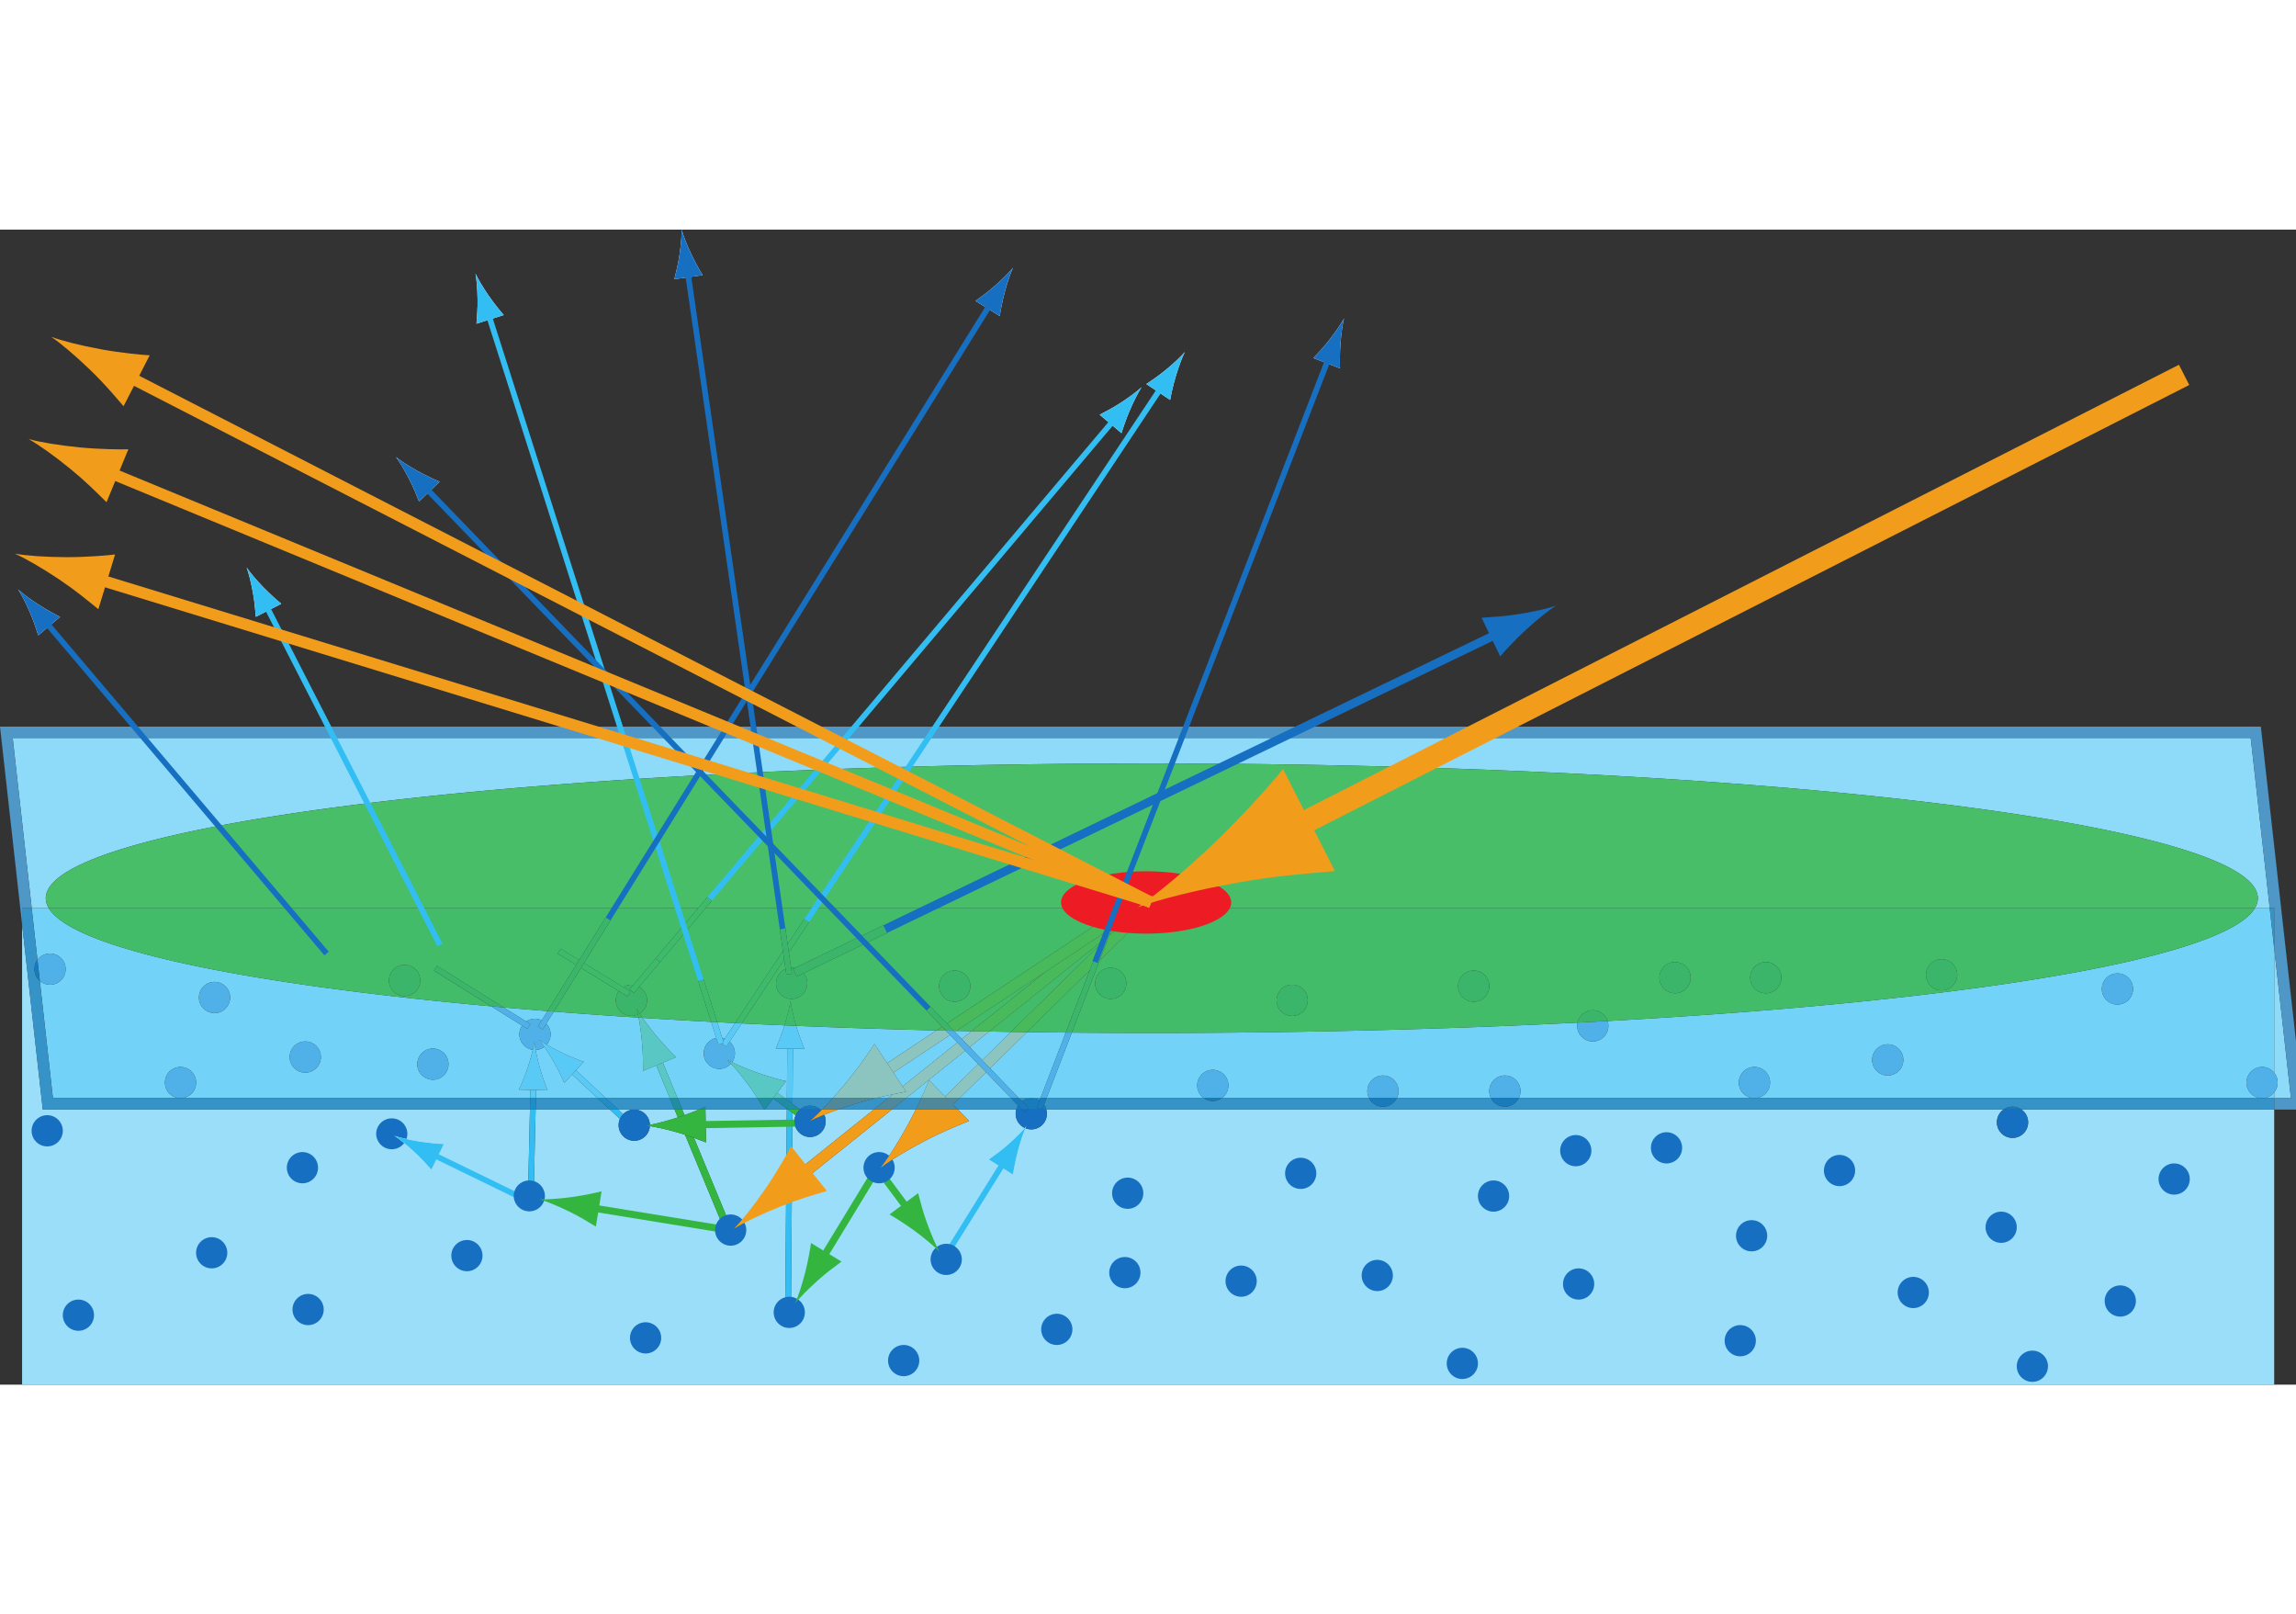 <svg xmlns="http://www.w3.org/2000/svg" width="500" viewBox="0 0 698.789 351.461">
   <rect x="0" y="0" width="698.789" height="351.461" fill="#333333" stroke="none"/>
   <defs>
      <clipPath id="a">
         <path d="M150 564h699.18v118H150Zm0 0" />
      </clipPath>
      <clipPath id="b">
         <path d="M499 418h350.18v220H499Zm0 0" />
      </clipPath>
   </defs>
   <path fill="#9adef9"
      d="M6.723 351.46V211.415l6.125 54.8.168 1.54h148.277l-.527 23.082 1.722.035.528-23.117h22.59l3.066 2.844a4.763 4.763 0 0 0-.39 1.894 4.751 4.751 0 0 0 4.75 4.754 4.756 4.756 0 0 0 4.745-4.46c2.188.339 5.114.995 8.293 1.898.867.246 1.668.492 2.418.734l10.989 26.484 1.984-.824-10.238-24.71c1.21.448 2.379.902 3.652 1.39l-.168-10.004h17.945c.016.023.028.047.043.078l.063-.078h6.703l-.453 58.973 1.738.015.29-38.148 1.714 2.136 28.672-22.976h7.281a128.91 128.91 0 0 1-2.348 4.52c-3.062 5.609-6.14 10.374-8.375 13.222 2.872-2.191 7.708-5.176 13.364-8.144 5.277-2.766 9.043-4.243 13.59-6.133l-3.399-3.465h17.766a4.741 4.741 0 0 0 4.574 6.027 4.728 4.728 0 0 0 4.559-6.027h291.34a4.733 4.733 0 0 0-2.02 3.879c0 2.61 2.129 4.742 4.758 4.742 2.625 0 4.754-2.133 4.754-4.742a4.74 4.74 0 0 0-2.016-3.88h76.898v83.708H6.723m234.46-82.727 1 .746c-.246.57-.382 1.2-.382 1.86 0 2.625 2.129 4.758 4.738 4.758a4.761 4.761 0 0 0 4.309-6.778c1.285-.511 2.699-1.039 4.207-1.566h10.851l-24.867 19.93.145-18.95m-48.153-.98h12.278l.988 2.387c-.098.035-.192.062-.29.097-3.144 1-6.046 1.758-8.222 2.168a4.741 4.741 0 0 0-4.754-4.652m14.621 0h5.04c-1.2.496-2.747 1.11-4.34 1.684l-.7-1.684m-19.515 0h4.894c-1.32 0-2.523.535-3.379 1.402l-1.515-1.402m61.52 0h.546c-.09.086-.176.18-.262.266a4.506 4.506 0 0 0-.285-.266" />
   <path fill="#176fc1"
      d="M309.121 269.04c0-.45.063-.88.18-1.29h1.761l.778.805.836-.805h4.238l.242.09.031-.09h1.247a4.728 4.728 0 0 1-4.559 6.027 4.741 4.741 0 0 1-4.754-4.738" />
   <path fill="#33bef3" d="m239.008 326.727.453-58.973h.406l1.317.98-.145 18.95-.45.359.446.55-.285 38.15-1.742-.016" />
   <path fill="#176fc1"
      d="M326.387 334.637a4.75 4.75 0 0 1-4.75 4.746 4.751 4.751 0 0 1-4.746-4.746 4.752 4.752 0 0 1 4.746-4.75 4.75 4.75 0 0 1 4.75 4.75" />
   <path fill="#fff"
      d="M306.809 278.375c-2.239 1.969-3.891 3.121-5.887 4.578l7.394 4.602c.102-.903.739-4.422 1.516-7.301.828-3.082 1.762-5.766 2.516-7.41-1.137 1.41-3.141 3.426-5.54 5.531" />
   <path fill="none" stroke="#33bef3" stroke-width="1.727" d="m288.8 310.625 17.352-27.855" />
   <path fill="#33bef3"
      d="M306.809 278.375c-2.239 1.969-3.891 3.121-5.887 4.578l7.394 4.602c.102-.903.739-4.422 1.516-7.301.828-3.082 1.762-5.766 2.516-7.41-1.137 1.41-3.141 3.426-5.54 5.531" />
   <path fill="#176fc1"
      d="M201.234 337.223a4.746 4.746 0 0 1-4.746 4.746 4.752 4.752 0 0 1-4.75-4.746 4.747 4.747 0 1 1 9.496 0" />
   <path fill="#33bef3" d="M185.613 267.75h2.528l1.511 1.406c-.406.41-.738.899-.976 1.442l-3.063-2.848" />
   <path fill="#176fc1"
      d="M123.984 275.078a4.752 4.752 0 0 1-4.746 4.75 4.753 4.753 0 0 1-4.75-4.75 4.749 4.749 0 0 1 9.496 0" />
   <path fill="#fff"
      d="M126.133 280.68c2.191 2.027 3.508 3.55 5.168 5.375l3.804-7.825c-.906-.011-4.472-.277-7.414-.75-3.152-.503-5.918-1.152-7.632-1.734 1.52.988 3.734 2.77 6.074 4.934" />
   <path fill="none" stroke="#33bef3" stroke-width="1.727" d="m159.04 294.734-28.47-13.855" />
   <path fill="#33bef3"
      d="M126.133 280.68c2.191 2.027 3.508 3.55 5.168 5.375l3.804-7.825c-.906-.011-4.472-.277-7.414-.75-3.152-.503-5.918-1.152-7.632-1.734 1.52.988 3.734 2.77 6.074 4.934M160.766 290.836l.527-23.086h1.727l-.532 23.117-1.722-.031" />
   <path fill="#33b540"
      d="M239.867 267.75h3.57a4.767 4.767 0 0 0-1.253 1.727l-2.317-1.727M232.652 267.75h.106l-.059.078c-.02-.027-.031-.055-.047-.078" />
   <path fill="#176fc1"
      d="M423.922 318.234a4.75 4.75 0 0 1-4.75 4.75 4.749 4.749 0 1 1 4.75-4.75M449.812 344.988a4.747 4.747 0 1 1-9.496 0 4.752 4.752 0 0 1 4.75-4.746 4.746 4.746 0 0 1 4.746 4.746M459.309 294.07a4.744 4.744 0 0 1-4.747 4.746 4.75 4.75 0 0 1-4.75-4.746 4.747 4.747 0 1 1 9.496 0M511.957 279.398a4.75 4.75 0 0 1-4.75 4.747 4.751 4.751 0 0 1-4.746-4.747 4.752 4.752 0 0 1 4.746-4.75 4.75 4.75 0 0 1 4.75 4.75M485.2 320.824a4.747 4.747 0 1 1-9.497 0 4.752 4.752 0 0 1 4.75-4.746 4.746 4.746 0 0 1 4.746 4.746M537.852 306.152a4.744 4.744 0 0 1-4.747 4.746 4.75 4.75 0 0 1-4.75-4.746 4.75 4.75 0 0 1 4.75-4.746 4.744 4.744 0 0 1 4.747 4.746M534.398 338.086a4.749 4.749 0 1 1-4.75-4.75 4.75 4.75 0 0 1 4.75 4.75M587.05 323.41a4.75 4.75 0 0 1-4.75 4.75 4.752 4.752 0 0 1-4.745-4.75 4.751 4.751 0 0 1 4.746-4.746 4.75 4.75 0 0 1 4.75 4.746M564.61 286.3a4.75 4.75 0 0 1-4.75 4.75 4.749 4.749 0 1 1 4.75-4.75M607.754 271.633c0-1.606.797-3.02 2.012-3.883h5.484a4.747 4.747 0 0 1 2.016 3.883c0 2.61-2.133 4.738-4.758 4.738s-4.754-2.129-4.754-4.738M613.805 303.563a4.746 4.746 0 0 1-4.746 4.746 4.752 4.752 0 0 1-4.75-4.747 4.747 4.747 0 1 1 9.496 0M666.457 288.887a4.747 4.747 0 1 1-9.496 0 4.752 4.752 0 0 1 4.75-4.746 4.746 4.746 0 0 1 4.746 4.746M623.3 345.855a4.746 4.746 0 0 1-4.745 4.747 4.752 4.752 0 0 1-4.75-4.747 4.747 4.747 0 1 1 9.496 0M650.059 326.004a4.747 4.747 0 0 1-4.75 4.746 4.746 4.746 0 0 1-4.747-4.746 4.75 4.75 0 0 1 4.747-4.75 4.75 4.75 0 0 1 4.75 4.75M484.336 280.254a4.747 4.747 0 1 1-9.496 0 4.752 4.752 0 0 1 4.75-4.746 4.746 4.746 0 0 1 4.746 4.746M188.281 272.488a4.738 4.738 0 0 1 4.75-4.738c2.598 0 4.711 2.063 4.754 4.652-.457.086-.883.157-1.27.211.387.043.81.102 1.262.168a4.75 4.75 0 0 1-4.746 4.457 4.748 4.748 0 0 1-4.75-4.75M279.781 344.133a4.749 4.749 0 1 1-4.75-4.75 4.75 4.75 0 0 1 4.75 4.75M382.488 319.96a4.75 4.75 0 0 1-4.75 4.75 4.752 4.752 0 0 1-4.746-4.75 4.751 4.751 0 0 1 4.746-4.745 4.75 4.75 0 0 1 4.75 4.746M146.855 312.195a4.751 4.751 0 0 1-4.746 4.746 4.752 4.752 0 0 1-4.75-4.746 4.753 4.753 0 0 1 4.75-4.75 4.752 4.752 0 0 1 4.746 4.75M165.848 294.07a4.749 4.749 0 0 1-9.496 0 4.753 4.753 0 0 1 4.75-4.75 4.752 4.752 0 0 1 4.746 4.75M292.727 313.344a4.752 4.752 0 0 1-4.75 4.746 4.751 4.751 0 0 1-4.747-4.746 4.752 4.752 0 0 1 4.747-4.75 4.753 4.753 0 0 1 4.75 4.75M347.102 317.371a4.747 4.747 0 0 1-4.75 4.746 4.746 4.746 0 0 1-4.747-4.746 4.75 4.75 0 0 1 4.747-4.75 4.75 4.75 0 0 1 4.75 4.75M347.965 293.207a4.749 4.749 0 1 1-4.75-4.75 4.75 4.75 0 0 1 4.75 4.75M244.965 329.457a4.75 4.75 0 0 1-4.746 4.75 4.753 4.753 0 0 1-4.75-4.75 4.75 4.75 0 0 1 4.75-4.746 4.746 4.746 0 0 1 4.746 4.746M400.617 287.16a4.75 4.75 0 0 1-4.75 4.75 4.75 4.75 0 0 1-4.746-4.75 4.746 4.746 0 0 1 4.746-4.746 4.747 4.747 0 0 1 4.75 4.746M19.117 274.215a4.75 4.75 0 0 1-4.75 4.746 4.746 4.746 0 0 1-4.746-4.746 4.75 4.75 0 0 1 4.746-4.75 4.753 4.753 0 0 1 4.75 4.75M28.61 330.316a4.75 4.75 0 0 1-4.747 4.75 4.75 4.75 0 0 1-4.746-4.75 4.746 4.746 0 0 1 9.492 0M96.797 285.438a4.753 4.753 0 0 1-4.75 4.75 4.75 4.75 0 0 1-4.746-4.75 4.746 4.746 0 0 1 4.746-4.747 4.75 4.75 0 0 1 4.75 4.747M69.176 311.328a4.752 4.752 0 0 1-4.746 4.75 4.753 4.753 0 0 1-4.75-4.75 4.752 4.752 0 0 1 4.75-4.746 4.751 4.751 0 0 1 4.746 4.746M98.523 328.594a4.753 4.753 0 0 1-4.75 4.75 4.749 4.749 0 1 1 4.75-4.75" />
   <path fill="#fff"
      d="M174.312 298.508c2.676 1.308 4.38 2.39 6.493 3.664l1.402-8.594c-.875.25-4.367 1.027-7.324 1.418-3.164.422-6 .598-7.809.535 1.738.512 4.371 1.578 7.238 2.977" />
   <path fill="none" stroke="#33b540" stroke-width="2.157" d="m217.883 303.793-39.258-6.379" />
   <path fill="#33b540"
      d="M173.234 298.781c3.352 1.633 5.477 2.985 8.121 4.578l1.743-10.742c-1.09.313-5.457 1.285-9.149 1.77-3.957.527-7.496.754-9.762.672 2.172.636 5.461 1.968 9.047 3.722M208.488 275.418c.973.312 1.867.629 2.735.95l10.246 24.71-1.992.82-10.989-26.48m-3.18-7.668h2.344l.7 1.684c-.684.25-1.38.488-2.055.707l-.988-2.391" />
   <path fill="#176fc1"
      d="M225.727 301.059a4.745 4.745 0 0 1 .02 6.71 4.741 4.741 0 0 1-6.712.02 4.748 4.748 0 0 1-.02-6.71 4.741 4.741 0 0 1 6.712-.02" />
   <path fill="none" stroke="#33b540" stroke-width="2.157" d="m242.621 271.86-31.488.527" />
   <path fill="#33b540"
      d="M206.07 274.68c-3.836-1.086-7.3-1.82-9.554-2.067 2.234-.312 5.683-1.168 9.492-2.379 2.324-.742 4.902-1.742 6.687-2.484h2.012l.176 10.008c-2.89-1.106-5.223-2.051-8.813-3.078" />
   <path fill="#176fc1"
      d="M241.8 271.34c0-1.434.637-2.719 1.637-3.59h6.22c.097.086.19.172.284.27-1.246 1.253-2.382 2.332-3.375 3.18a56.862 56.862 0 0 1 4.278-1.88 4.751 4.751 0 0 1-4.305 6.77 4.748 4.748 0 0 1-4.738-4.75" />
   <path fill="#fff"
      d="M281.121 301.559c-1.012-2.805-1.484-4.766-2.113-7.153l-6.988 5.203c.8.418 3.851 2.301 6.246 4.075 2.566 1.898 4.722 3.742 5.976 5.05-.89-1.574-2.039-4.175-3.12-7.175" />
   <path fill="none" stroke="#33b540" stroke-width="2.157" d="m267.945 286.824 9.32 12.524" />
   <path fill="#33b540"
      d="M282.082 302.113c-1.266-3.508-1.855-5.957-2.645-8.937l-8.73 6.496c1.004.531 4.813 2.883 7.809 5.094 3.203 2.379 5.902 4.687 7.468 6.316-1.113-1.969-2.55-5.219-3.902-8.969" />
   <path fill="#fff"
      d="M248.965 318.71c2.222-1.991 3.867-3.16 5.84-4.636l-7.438-4.531c-.09.902-.687 4.43-1.441 7.316-.801 3.09-1.7 5.786-2.442 7.438 1.125-1.422 3.11-3.457 5.48-5.586" />
   <path fill="none" stroke="#33b540" stroke-width="2.157" d="m265.742 287.77-16.164 26.539" />
   <path fill="#33b540"
      d="M248.816 319.809c2.774-2.485 4.832-3.95 7.301-5.797l-9.297-5.664c-.117 1.129-.863 5.539-1.8 9.148-1.004 3.86-2.13 7.227-3.06 9.29 1.407-1.77 3.884-4.313 6.856-6.977" />
   <path fill="#176fc1" d="M272.3 285.438a4.75 4.75 0 0 1-4.75 4.75 4.749 4.749 0 1 1 4.75-4.75" />
   <path fill="#f19d1b"
      d="M276.355 272.27a122.334 122.334 0 0 0 2.348-4.52h12.824l3.407 3.465c-4.547 1.894-8.313 3.37-13.59 6.137-5.657 2.968-10.492 5.949-13.364 8.14 2.235-2.844 5.313-7.613 8.375-13.222" />
   <path fill="#fff"
      d="M239.586 293.316c2.766-1.109 4.71-1.652 7.074-2.367l-5.45-6.793c-.394.813-2.16 3.926-3.847 6.383-1.804 2.633-3.57 4.86-4.832 6.156 1.54-.949 4.098-2.191 7.055-3.379" />
   <path fill="#f19d1b" d="m240.59 288.04 25.316-20.29h5.516l-28.672 22.977-2.16-2.688" />
   <path fill="#f19d1b"
      d="M237.512 297.246c5.535-2.226 9.422-3.305 14.14-4.734l-10.89-13.594c-.79 1.637-4.32 7.863-7.7 12.773-3.613 5.266-7.144 9.715-9.667 12.309 3.085-1.895 8.195-4.371 14.117-6.754M250.207 267.75h4.852c-3.454 1.21-6.395 2.406-8.485 3.45 1.059-.907 2.285-2.079 3.633-3.45" />
   <path fill="#176fc1" d="M311.062 267.75h1.622l-.84.805-.782-.805M316.91 267.75h.277l-.035.09-.242-.09" />
   <path fill="#8ddbf8"
      d="M692.152 264.285v-1.754a4.707 4.707 0 0 0 1.055-2.984 4.764 4.764 0 0 0-1.055-2.996v-37.903l5.094 45.637h-5.094m-5.824-57.902c.563-.969.856-1.95.856-2.938 0-22.652-150.72-41-336.625-41-185.907 0-336.622 18.348-336.622 41 0 .989.286 1.97.852 2.938H9.645l-5.778-51.707h681.137l5.777 51.707h-4.453" />
   <path fill="#73d2f7"
      d="M462.238 264.285c.332-.648.52-1.379.52-2.164a4.748 4.748 0 0 0-4.738-4.738c-2.625 0-4.758 2.133-4.758 4.738 0 .785.191 1.516.523 2.164h-28.664a4.673 4.673 0 0 0 .524-2.164c0-2.605-2.133-4.738-4.743-4.738-2.625 0-4.754 2.133-4.754 4.738 0 .785.188 1.516.52 2.164h-44.824a4.749 4.749 0 0 0 2.015-3.887 4.748 4.748 0 0 0-4.75-4.738 4.745 4.745 0 0 0-4.738 4.738c0 1.61.79 3.024 2.004 3.887h-47.848l7.684-19.95c8.035.075 16.164.11 24.344.11 45.922 0 89.68-1.12 129.566-3.148a4.745 4.745 0 0 0 4.648 5.727 4.735 4.735 0 0 0 4.739-4.739c0-.515-.082-1.012-.23-1.476 109.761-6.055 188.117-19.079 197.05-34.426h4.45l1.37 12.265v37.903a4.726 4.726 0 0 0-3.683-1.758 4.755 4.755 0 0 0-4.754 4.754 4.741 4.741 0 0 0 4.754 4.738 4.71 4.71 0 0 0 3.683-1.754v1.754h-229.91m66.98-4.738a4.738 4.738 0 0 0 4.739 4.738 4.741 4.741 0 0 0 4.754-4.738 4.755 4.755 0 0 0-4.754-4.754c-2.61 0-4.738 2.129-4.738 4.754m40.566-6.914a4.751 4.751 0 0 0 4.754 4.75 4.748 4.748 0 0 0 4.738-4.75 4.745 4.745 0 0 0-4.738-4.738c-2.625 0-4.754 2.125-4.754 4.738m69.914-21.578a4.745 4.745 0 1 0 9.492 0 4.743 4.743 0 0 0-4.738-4.739 4.746 4.746 0 0 0-4.754 4.739m-398.48 33.23.11-15.066 3.503.027c-.387-.816-1.676-4.12-2.516-6.969 13.856.575 28.106 1.043 42.704 1.391L270 253.621l-3.867-5.832c-.934 1.55-5.016 7.438-8.824 12.024a161.922 161.922 0 0 1-3.86 4.472h-12.23m-2.387 0-2.242-1.672 2.62-3.5c-1.12-.238-5.437-1.386-8.952-2.66-2.903-1.047-5.508-2.14-7.45-3.101a4.76 4.76 0 0 0 .864-2.723 4.747 4.747 0 0 0-1.602-3.559l3.684-5.535c4.289.207 8.629.41 13.008.594-.004.02-.016.043-.02.062-.887 2.86-1.695 4.707-2.625 6.993l3.488.023-.117 15.078h-.656m-32.617 0-4.477-10.805 4.04-1.671c-.84-.758-3.97-3.977-6.329-6.848a86.287 86.287 0 0 1-3.883-5.11c6.829.43 13.778.833 20.868 1.212l1.57 4.902a4.764 4.764 0 0 0-3.828 4.664c0 2.61 2.133 4.738 4.758 4.738 1.41 0 2.675-.62 3.546-1.601 1.473 1.586 3.278 3.773 5.122 6.261a68.087 68.087 0 0 1 2.918 4.258h-24.305m-21.8 0-9.13-8.496 2.383-2.57c-.867-.258-4.191-1.567-6.883-2.871a70.694 70.694 0 0 1-4.39-2.352 4.742 4.742 0 0 0 1.175-3.133 4.708 4.708 0 0 0-1.293-3.242l2.29-3.683c8.355.656 16.956 1.27 25.804 1.835.371 1.946.711 4.317.965 6.895.371 3.695.34 6.23.383 9.305l4.011-1.66 4.141 9.972h-19.457m-21.316 0 .058-2.476 3.496.082c-.355-.84-1.613-4.192-2.406-7.055a63.251 63.251 0 0 1-1.234-5.227 4.668 4.668 0 0 0 2.652-.933 61.987 61.987 0 0 1 2.7 4.285c1.507 2.562 2.327 4.41 3.37 6.648l2.372-2.554 7.777 7.23h-18.785m-146.989 0-3.984-35.687a4.735 4.735 0 0 0 3.117 1.168c2.606 0 4.739-2.133 4.739-4.743 0-2.625-2.133-4.753-4.739-4.753a4.734 4.734 0 0 0-3.832 1.94l-1.77-15.827h5.15c7.12 12.246 58.452 23.015 134.687 29.945l9.421 5.871a4.748 4.748 0 0 0 3.262 7.367 62.846 62.846 0 0 1-1.469 5.18c-.937 2.84-1.773 4.676-2.738 6.941l3.477.082-.059 2.516H16.11m34.086-4.738a4.728 4.728 0 0 0 4.739 4.738 4.738 4.738 0 0 0 4.75-4.738 4.751 4.751 0 0 0-4.75-4.754 4.741 4.741 0 0 0-4.739 4.754m76.809-5.61c0 2.614 2.129 4.739 4.754 4.739a4.745 4.745 0 0 0 4.738-4.739c0-2.628-2.129-4.753-4.738-4.753a4.752 4.752 0 0 0-4.754 4.753m-38.84-2.16c0 2.625 2.133 4.739 4.758 4.739a4.738 4.738 0 0 0 4.738-4.739c0-2.625-2.129-4.754-4.738-4.754a4.758 4.758 0 0 0-4.758 4.754m-27.621-18.133a4.755 4.755 0 0 0 4.754 4.758 4.742 4.742 0 0 0 4.738-4.758 4.728 4.728 0 0 0-4.738-4.738 4.741 4.741 0 0 0-4.754 4.738m159.273 12.313-1.535-4.8c1.805.093 3.63.19 5.45.277l-3.153 4.738a4.593 4.593 0 0 0-.762-.215m-66.527-9.285c4.367.379 8.809.754 13.328 1.113l-1.742 2.805a4.735 4.735 0 0 0-4.719.36l-6.867-4.278" />
   <path fill="#8cdaf8" d="M244.832 249.246c-.387-.82-1.676-4.121-2.52-6.969.844 2.848 2.133 6.149 2.52 6.97" />
   <path fill="#59caf5" d="m239.488 264.285.117-15.078 1.727.012-.113 15.066h-1.73" />
   <path fill="#59caf5"
      d="M236.117 249.184c.93-2.286 1.742-4.133 2.625-6.993a.366.366 0 0 0 .02-.062c1.187.05 2.363.101 3.554.148.84 2.848 2.13 6.149 2.516 6.97l-8.715-.063" />
   <path fill="#4fb1e8"
      d="M162.645 247.18c-.106.675-.27 1.48-.485 2.386a4.752 4.752 0 0 1-4.086-4.703c0-.984.305-1.902.824-2.664l1.633 1.02.918-1.461-1.293-.809a4.735 4.735 0 0 1 4.719-.36l-1.176 1.88 1.477.918 1.101-1.766a4.708 4.708 0 0 1 1.293 3.242c0 1.203-.449 2.297-1.175 3.133a30.899 30.899 0 0 1-2.399-1.531c.492.578 1.055 1.332 1.664 2.21a4.648 4.648 0 0 1-2.652.934c-.176-.925-.301-1.75-.363-2.43" />
   <path fill="#59caf5" d="m181.883 264.285-7.778-7.23 1.18-1.266 9.13 8.496h-2.532" />
   <path fill="#59caf5"
      d="M168.363 252.96c-1.601-2.765-3.199-5.108-4.367-6.495 1.477 1.058 3.934 2.472 6.79 3.883 2.687 1.304 6.01 2.613 6.882 2.879l-5.934 6.382c-1.043-2.238-1.867-4.086-3.37-6.648" />
   <path fill="#4fb1e8"
      d="M127.004 253.938a4.754 4.754 0 0 1 4.754-4.75c2.61 0 4.738 2.128 4.738 4.75a4.745 4.745 0 0 1-4.738 4.738c-2.625 0-4.754-2.125-4.754-4.739" />
   <path fill="#8cdaf8"
      d="M166.652 261.89c-.355-.84-1.613-4.19-2.406-7.054-.855-3.074-1.43-5.871-1.601-7.656-.282 1.785-.961 4.535-1.954 7.566-.937 2.84-1.773 4.676-2.738 6.941.965-2.265 1.8-4.101 2.738-6.94.993-3.032 1.672-5.782 1.954-7.567.171 1.785.746 4.582 1.601 7.656.793 2.863 2.05 6.215 2.406 7.055" />
   <path fill="#59caf5" d="m161.371 264.285.059-2.515 1.722.039-.054 2.476h-1.727" />
   <path fill="#59caf5"
      d="M157.953 261.688c.965-2.266 1.805-4.102 2.738-6.942.993-3.031 1.672-5.781 1.954-7.566.171 1.785.746 4.582 1.601 7.656.793 2.86 2.05 6.215 2.406 7.055l-8.699-.203" />
   <path fill="#4fb1e8"
      d="M214.184 250.629a4.757 4.757 0 0 1 3.82-4.66l.637 1.988.964-.309 1.442.961 1.023-1.539a4.733 4.733 0 0 1 1.602 3.559c0 1.016-.317 1.95-.863 2.723a30.087 30.087 0 0 1-1.512-.797c.363.351.758.757 1.183 1.21a4.714 4.714 0 0 1-3.546 1.602 4.748 4.748 0 0 1-4.75-4.738m5.632-4.672c.266.055.524.121.77.215l-.473.707-.297-.922" />
   <path fill="#59c8c5" d="m235.344 264.285 1.246-1.672 2.242 1.672h-3.488" />
   <path fill="#59c8c5"
      d="M230.52 264.285a71.64 71.64 0 0 0-2.918-4.258c-2.38-3.203-4.676-5.906-6.309-7.472 1.973 1.12 5.223 2.547 8.965 3.898 3.508 1.274 7.828 2.422 8.945 2.66l-3.86 5.172h-4.823" />
   <path fill="#4fb1e8"
      d="M683.71 259.547a4.755 4.755 0 0 1 4.755-4.754 4.741 4.741 0 0 1 4.738 4.754 4.728 4.728 0 0 1-4.738 4.738 4.741 4.741 0 0 1-4.754-4.738M453.785 264.285a4.721 4.721 0 0 1-.523-2.164c0-2.605 2.129-4.738 4.758-4.738a4.753 4.753 0 0 1 4.738 4.738c0 .785-.188 1.516-.52 2.164h-8.453M480.02 242.285c0-.336.039-.668.101-.988 3.078-.16 6.133-.317 9.156-.488.149.468.23.96.23 1.476a4.735 4.735 0 0 1-4.737 4.738 4.745 4.745 0 0 1-4.75-4.738M529.219 259.547c0-2.625 2.129-4.754 4.738-4.754a4.755 4.755 0 0 1 4.754 4.754 4.741 4.741 0 0 1-4.754 4.738 4.738 4.738 0 0 1-4.738-4.738M569.785 252.633c0-2.613 2.13-4.738 4.754-4.738a4.745 4.745 0 0 1 4.738 4.738 4.748 4.748 0 0 1-4.738 4.75 4.751 4.751 0 0 1-4.754-4.75M639.7 231.055a4.745 4.745 0 0 1 4.75-4.739 4.745 4.745 0 0 1 4.737 4.739 4.748 4.748 0 0 1-4.738 4.75 4.748 4.748 0 0 1-4.75-4.75M416.668 264.285a4.719 4.719 0 0 1-.52-2.164c0-2.605 2.13-4.738 4.758-4.738a4.753 4.753 0 0 1 4.739 4.738c0 .785-.188 1.516-.524 2.164h-8.453M366.375 264.285a4.756 4.756 0 0 1-2.012-3.887 4.748 4.748 0 0 1 4.739-4.738c2.625 0 4.757 2.13 4.757 4.738 0 1.61-.797 3.024-2.015 3.887h-5.469M12.125 228.598l-.715-6.387a4.734 4.734 0 0 1 3.832-1.941c2.61 0 4.738 2.128 4.738 4.753a4.748 4.748 0 0 1-4.738 4.739 4.747 4.747 0 0 1-3.117-1.164M88.168 251.777a4.755 4.755 0 0 1 4.754-4.754c2.61 0 4.738 2.13 4.738 4.754a4.738 4.738 0 0 1-4.738 4.739 4.741 4.741 0 0 1-4.754-4.739M50.195 259.547a4.741 4.741 0 0 1 4.739-4.754 4.751 4.751 0 0 1 4.75 4.754 4.738 4.738 0 0 1-4.75 4.738 4.728 4.728 0 0 1-4.739-4.738M60.543 233.648a4.741 4.741 0 0 1 4.754-4.738 4.728 4.728 0 0 1 4.738 4.738 4.741 4.741 0 0 1-4.738 4.754 4.755 4.755 0 0 1-4.754-4.754" />
   <path fill="#73d2f7"
      d="M313.875 264.285h-3.766l-8.785-9.101 11.2-10.996c3.921.054 7.878.097 11.835.136l-7.691 19.961h-2.793M292.066 264.285l8.032-7.89 7.62 7.89h-15.652m-16.316 0 18.02-14.441 3.93 4.07-10.055 9.879-4.903-4.996c-.312.855-1.207 2.95-2.379 5.488h-4.613m-9.18 0a145.31 145.31 0 0 1 5.09-1.144l-1.43 1.144h-3.66m5.34-7.785 17.25-11.43 2.2 2.278-16.66 13.355-2.79-4.203m23.215-7.742 5.934-4.754c2.199.039 4.402.078 6.62.113l-8.745 8.582-3.809-3.941m-4.5-4.66.445-.293c1.52.035 3.063.066 4.594.097l-2.95 2.36-2.089-2.164" />
   <path fill="#59c8c5" d="m203.871 264.285-4.14-9.973 2.007-.832 4.477 10.805h-2.344" />
   <path fill="#59c8c5"
      d="M195.336 246.668c-.254-2.57-.594-4.945-.965-6.895.395.024.8.051 1.2.079a84.438 84.438 0 0 0 3.878 5.109c2.367 2.875 5.488 6.09 6.328 6.851l-10.058 4.165c-.043-3.079-.012-5.614-.383-9.31" />
   <path fill="#8cc5bf"
      d="m288.129 264.285-.488-.492 10.054-9.879 2.399 2.48-8.035 7.891h-3.93m10.8-11.586 8.747-8.582 4.847.07-11.199 10.997-2.394-2.485" />
   <path fill="#8cc5bf"
      d="M280.36 264.285c1.175-2.539 2.062-4.633 2.378-5.488l5.39 5.488h-7.769M270.23 264.285l1.43-1.144 4.09-.844-1.05-1.594 16.66-13.355 2.41 2.496-18.02 14.441h-5.52m22.485-18.023 2.95-2.36c1.792.035 3.585.067 5.39.102l-5.93 4.754-2.41-2.496M270 253.621l15.02-9.953c.945.023 1.898.043 2.843.066l1.293 1.336-17.25 11.43-1.906-2.879m20.328-9.828.738.012-.445.293-.293-.305" />
   <path fill="#8cc5bf"
      d="M253.45 264.285a149.61 149.61 0 0 0 3.859-4.473c3.808-4.585 7.894-10.472 8.824-12.023l9.617 14.508c-3.188.664-5.996 1.207-9.18 1.988h-13.12" />
   <path fill="#59caf5"
      d="m219.605 247.648.68-.218-.172-.551 3.621-5.445c.672.03 1.344.066 2.02.101l-4.707 7.074-1.442-.96" />
   <path fill="#59caf5" d="M216.434 241.063c.617.03 1.23.066 1.847.093l2.004 6.274-1.648.527-2.203-6.895" />
   <path fill="#4fb1e8"
      d="m307.71 264.285-19.847-20.55 2.465.058 19.781 20.492h-2.398M316.668 264.285l7.691-19.96 1.848.01-7.687 19.95h-1.852M163.7 242.469l2.917-4.684c.645.047 1.297.102 1.95.152l-3.391 5.45-1.477-.918M149.477 236.328c1.27.117 2.53.23 3.816.344l8.16 5.086-.918 1.46-11.058-6.89" />
   <g clip-path="url(#a)" transform="translate(-150.39 -413.684)">
      <path fill="#4e97c7"
         d="M849.578 681.434v-1.735 1.735h-7.039v-3.465h5.098l-5.098-45.637v-12.266h-1.371l-5.773-51.707H154.254l5.777 51.707h-2.918v5.032l-6.508-58.278-.214-1.91H836.93v1.719-1.719h1.539l.183 1.524 12.633 113.074.219 1.926h-1.926" />
   </g>
   <path fill="#3693c7"
      d="M615.25 267.75a4.752 4.752 0 0 0-5.484 0H318.434a4.727 4.727 0 0 0-.684-1.453l.77-2.012h47.855a4.737 4.737 0 0 0 2.727.867 4.768 4.768 0 0 0 2.742-.867h44.824a4.755 4.755 0 0 0 4.234 2.594 4.73 4.73 0 0 0 4.215-2.594h28.668a4.742 4.742 0 0 0 8.453 0h229.91v3.465H615.25m-422.219 0h-4.894l-3.723-3.465h19.457l1.438 3.465H193.03m-30.015 0 .082-3.465h18.785l3.722 3.465h-22.59m-148.445 0h-1.554l-.172-1.54-6.121-54.796v-5.031H9.64l1.765 15.828a4.702 4.702 0 0 0-.922 2.812c0 1.426.63 2.707 1.633 3.575l3.988 35.687h145.266l-.078 3.465H14.57m676.207-61.367h1.371v12.265l-1.37-12.265" />
   <path fill="#187cbc" d="m317.187 267.75.563-1.453c.305.437.54.926.684 1.453h-1.247" />
   <path fill="#1f8ec7"
      d="m185.613 267.75-3.726-3.465h2.527l3.727 3.465h-2.528M161.293 267.75l.078-3.465h1.727l-.078 3.465h-1.727" />
   <path fill="#187cbc"
      d="M453.785 264.285h8.453a4.74 4.74 0 0 1-8.453 0M609.773 267.75a4.752 4.752 0 0 1 5.48 0h-5.48M416.668 264.285h8.453a4.739 4.739 0 0 1-4.215 2.594 4.761 4.761 0 0 1-4.238-2.594M366.375 264.285h5.469a4.768 4.768 0 0 1-2.742.867 4.737 4.737 0 0 1-2.727-.867M10.484 225.027c0-1.05.34-2.027.922-2.812l.711 6.387a4.747 4.747 0 0 1-1.633-3.575" />
   <path fill="#3693c7"
      d="m291.535 267.75-1.473-1.5 2.004-1.965h15.653l2.136 2.219c-.242.383-.43.8-.554 1.246h-17.766" />
   <path fill="#187cbc" d="M309.3 267.75c.126-.445.313-.863.555-1.246l1.207 1.246h-1.761" />
   <path fill="#3693c7"
      d="m271.426 267.75 4.324-3.465h4.613a173.186 173.186 0 0 1-1.66 3.465h-7.277m-16.367 0c1.921-.676 4-1.352 6.183-2.004 1.945-.59 3.688-1.055 5.328-1.46h3.66l-4.324 3.464H255.06m-5.399 0a4.73 4.73 0 0 0-6.2-.02l-2.253-1.68.012-1.765h12.23a111.704 111.704 0 0 1-3.242 3.465h-.547m-16.902 0 2.547-3.406 4.16 3.105v.301h-6.707m-18.051 0-.016-.89c-.343.18-1.058.5-1.996.89h-5.043l-1.433-3.465h24.304c.73 1.145 1.395 2.258 2.13 3.465h-17.946m24.133-3.465h.648l-.004.488-.644-.488" />
   <path fill="#1f8ec7" d="M239.46 267.75v-.3l.407.3h-.406m.023-2.977v-.488h1.727l-.008 1.766-1.719-1.278" />
   <path fill="#1f8da2"
      d="m239.867 267.75-4.566-3.406.043-.059h3.488l4.629 3.445c-.012.004-.016.016-.023.02h-3.57M232.652 267.75c-.734-1.207-1.402-2.32-2.129-3.465h4.82l-2.585 3.465h-.106M205.309 267.75l-1.438-3.465h2.344l1.437 3.465h-2.343M212.691 267.75c.934-.39 1.649-.71 1.996-.89l.02.89h-2.016" />
   <path fill="#187cbc" d="M243.437 267.75a4.697 4.697 0 0 1 3.102-1.168c1.191 0 2.281.441 3.117 1.168h-6.219" />
   <path fill="#4f879b"
      d="M288.129 264.285h3.93l-1.997 1.965-1.933-1.965M278.703 267.75c.59-1.2 1.149-2.371 1.656-3.465h7.77l3.406 3.465h-12.832M265.906 267.75l4.324-3.465h5.52l-4.324 3.465h-5.52M250.207 267.75a111.704 111.704 0 0 0 3.242-3.465h13.121c-1.64.406-3.383.871-5.328 1.461a136.676 136.676 0 0 0-6.183 2.004h-4.852" />
   <path fill="#3693c7"
      d="M310.117 264.285h3.762c-1.07 0-2.055.352-2.852.945l-.91-.945m3.762 0h2.793l-.277.723a4.731 4.731 0 0 0-2.516-.723" />
   <path fill="#187cbc"
      d="m312.676 267.75.406-.39-2.055-2.13a4.73 4.73 0 0 1 2.848-.945c.926 0 1.785.266 2.512.723l-.852 2.215 1.375.527h-4.234" />
   <path fill="#187cbc"
      d="m311.062 267.75-3.343-3.465h2.398l2.965 3.074-.398.391h-1.622M316.91 267.75l-1.375-.527 1.133-2.938h1.852l-1.333 3.465h-.277" />
   <path fill="#49be68"
      d="m350.395 206.383-2.102-2.16-1.16 1.136-1.313-1.972-4.523 2.996H214.812l1.84-2.176-1.324-1.121-2.777 3.297H14.789c-.566-.969-.852-1.95-.852-2.938 0-22.652 150.715-41 336.622-41 185.906 0 336.625 18.348 336.625 41 0 .989-.293 1.97-.856 2.938H350.395" />
   <path fill="#42bc69"
      d="m326.21 244.344 8.435-21.883 16.05-15.766-.3-.312h335.933c-8.933 15.347-87.289 28.37-197.05 34.433a4.723 4.723 0 0 0-4.5-3.28c-2.29 0-4.2 1.612-4.653 3.76-39.887 2.032-83.648 3.153-129.57 3.153-8.18 0-16.309-.039-24.344-.105m62.316-9.824c0 2.609 2.13 4.738 4.754 4.738a4.738 4.738 0 0 0 4.739-4.738 4.741 4.741 0 0 0-4.739-4.754 4.755 4.755 0 0 0-4.754 4.754m55.246-4.32a4.74 4.74 0 0 0 4.739 4.738 4.742 4.742 0 0 0 4.758-4.739 4.755 4.755 0 0 0-4.758-4.754c-2.606 0-4.739 2.13-4.739 4.754m-110.476-.867a4.745 4.745 0 0 0 4.738 4.75 4.755 4.755 0 0 0 4.758-4.75c0-2.61-2.133-4.738-4.758-4.738a4.745 4.745 0 0 0-4.738 4.738m199.375-1.723a4.75 4.75 0 0 0 4.758 4.75 4.75 4.75 0 0 0 4.738-4.75c0-2.609-2.133-4.742-4.738-4.742a4.753 4.753 0 0 0-4.758 4.742m-27.625 0a4.755 4.755 0 0 0 4.758 4.75 4.738 4.738 0 0 0 4.738-4.75 4.741 4.741 0 0 0-4.738-4.742c-2.625 0-4.758 2.133-4.758 4.742m81.148-.859c0 2.61 2.11 4.738 4.739 4.738 2.625 0 4.753-2.129 4.753-4.738a4.755 4.755 0 0 0-4.753-4.754 4.739 4.739 0 0 0-4.739 4.754m-343.879 15.531c-.004-.02-.008-.039-.015-.058-.903-3.059-1.508-5.836-1.707-7.63-.25 1.778-.89 4.52-1.832 7.54-4.371-.188-8.715-.387-13.008-.598l12.91-19.406.41 2.844a4.757 4.757 0 0 0-2.879 4.359 4.745 4.745 0 0 0 4.739 4.75 4.752 4.752 0 0 0 4.757-4.75 4.703 4.703 0 0 0-1.128-3.059l25.44-12.261-1.12-2.344-27 13.02a4.742 4.742 0 0 0-.95-.094c-.054 0-.113 0-.171.004l-.664-4.63 6.132-9.218-1.44-.965-5.063 7.61-.688-4.782-1.71.25.964 6.688-14.559 21.887c-1.824-.09-3.648-.184-5.453-.282l-4.148-12.992-1.645.531 3.946 12.368a2093.41 2093.41 0 0 1-20.864-1.211c-.316-.461-.617-.899-.882-1.313a4.736 4.736 0 0 0 2.234-4.02 4.747 4.747 0 0 0-2.399-4.124l6.34-7.496-1.316-1.118-6.774 8.024a4.68 4.68 0 0 0-3.113.684l-11.914-7.31 8.082-13.003-1.46-.918-8.098 13.016-5.637-3.461-.903 1.46 5.633 3.461-8.742 14.055c-4.516-.363-8.965-.734-13.328-1.117l-20.29-12.652-.917 1.476 17.39 10.832c-76.234-6.926-127.562-17.695-134.687-29.945h197.762l-13.004 15.398 1.316 1.118 13.95-16.516h126.484l-53.113 35.191-4.973-5.16-1.246 1.211 4.754 4.922-1.696 1.125a2465.395 2465.395 0 0 1-42.707-1.39m43.5-12.083c0 2.625 2.133 4.739 4.758 4.739a4.728 4.728 0 0 0 4.738-4.739 4.741 4.741 0 0 0-4.738-4.754 4.758 4.758 0 0 0-4.758 4.754m-167.449-1.722a4.741 4.741 0 0 0 4.754 4.738 4.742 4.742 0 0 0 4.758-4.738 4.755 4.755 0 0 0-9.512 0m50.2 9.468 8.269-13.304 11.508 7.074a4.745 4.745 0 0 0-.918 2.805 4.748 4.748 0 0 0 6.75 4.293c.07.308.133.628.195.96-8.84-.566-17.45-1.18-25.805-1.828" />
   <path fill="#3ab56a"
      d="M236.195 229.328a4.756 4.756 0 0 1 2.875-4.36l.246 1.7 1.707-.246-.261-1.828c.054-.004.113-.004.172-.004.32 0 .64.031.945.093l-.543.262 1.137 2.332 2.09-1.012a4.748 4.748 0 0 1-3.629 7.813 4.745 4.745 0 0 1-4.739-4.75" />
   <path fill="#3dbb6a"
      d="M238.762 242.129c.933-3.024 1.582-5.758 1.828-7.535.203 1.785.808 4.566 1.707 7.629.004.02.015.035.02.054-1.192-.047-2.368-.097-3.555-.148" />
   <path fill="#3ab56a"
      d="M484.77 237.535a4.729 4.729 0 0 1 4.507 3.281c-3.03.164-6.082.329-9.156.48a4.755 4.755 0 0 1 4.649-3.76M532.672 227.605a4.745 4.745 0 0 1 4.75-4.738 4.743 4.743 0 0 1 4.738 4.738 4.745 4.745 0 0 1-4.738 4.75 4.748 4.748 0 0 1-4.75-4.75M586.191 226.75a4.741 4.741 0 0 1 4.739-4.754 4.755 4.755 0 0 1 4.754 4.754c0 2.61-2.13 4.738-4.754 4.738a4.738 4.738 0 0 1-4.739-4.738M443.773 230.2c0-2.626 2.125-4.755 4.739-4.755a4.751 4.751 0 0 1 4.75 4.754 4.738 4.738 0 0 1-4.75 4.738 4.735 4.735 0 0 1-4.739-4.738M505.047 227.605c0-2.613 2.129-4.738 4.754-4.738a4.735 4.735 0 0 1 4.738 4.738 4.738 4.738 0 0 1-4.738 4.75 4.751 4.751 0 0 1-4.754-4.75M285.816 230.2a4.755 4.755 0 0 1 4.754-4.755 4.741 4.741 0 0 1 4.739 4.754 4.728 4.728 0 0 1-4.739 4.738 4.741 4.741 0 0 1-4.754-4.738M388.523 234.52a4.755 4.755 0 0 1 4.754-4.754 4.741 4.741 0 0 1 4.739 4.754 4.738 4.738 0 0 1-4.739 4.738c-2.625 0-4.754-2.13-4.754-4.738M187.426 234.52c0-1.047.34-2.02.914-2.805l2.613 1.605.918-1.476-2.215-1.356a4.694 4.694 0 0 1 3.114-.683l-1.149 1.36 1.305 1.116 1.597-1.886a4.752 4.752 0 0 1 2.395 4.125 4.736 4.736 0 0 1-2.234 4.011 38.772 38.772 0 0 1-.938-1.527c.145.531.29 1.137.43 1.805-.606.289-1.293.449-2.012.449a4.748 4.748 0 0 1-4.738-4.738M333.297 229.328a4.743 4.743 0 0 1 4.738-4.738 4.745 4.745 0 0 1 4.75 4.738 4.748 4.748 0 0 1-4.75 4.75 4.745 4.745 0 0 1-4.738-4.75" />
   <path fill="#42bc69"
      d="m312.523 244.188 19.133-18.793-7.297 18.93c-3.96-.04-7.914-.083-11.836-.137M301.055 244.004l33.902-27.164-.3.77-26.981 26.507c-2.215-.035-4.418-.074-6.621-.113m-9.989-.2 27.207-18.03-22.613 18.128c-1.531-.03-3.07-.062-4.594-.097" />
   <path fill="#3ab56a"
      d="M118.367 228.473a4.755 4.755 0 0 1 4.754-4.754 4.758 4.758 0 0 1 4.758 4.754c0 2.625-2.133 4.738-4.758 4.738a4.741 4.741 0 0 1-4.754-4.738" />
   <path fill="#3dba5f"
      d="M194.371 239.773c-.203-1.062-.41-2-.617-2.77.457.81 1.07 1.774 1.816 2.849-.398-.028-.804-.055-1.199-.079" />
   <path fill="#49ba5c"
      d="m307.676 244.117 26.98-26.508-2.996 7.782-19.137 18.796-4.847-.07m29.96-29.43 10.31-8.261-.618-.774-.2-.293 1.161-1.136 2.406 2.468-16.054 15.77 2.996-7.773" />
   <path fill="#49ba5c"
      d="m295.66 243.902 22.613-18.12 17.778-11.786-1.094 2.844-33.902 27.164a810.11 810.11 0 0 1-5.395-.102m42.578-30.757-.566-.22 10.055-6.667-.399-.606.617.778-10.308 8.261.601-1.546" />
   <path fill="#49ba5c"
      d="m290.328 243.793-2.144-2.219 57.632-38.187 1.91 2.87-10.054 6.669-1.05-.406-.571 1.476-44.985 29.809-.738-.012m-5.308-.121 1.695-1.125 1.148 1.191c-.945-.023-1.898-.047-2.843-.066" />
   <path fill="#3dbb6a"
      d="m223.73 241.434 14.56-21.887.37 2.574-12.906 19.406c-.676-.027-1.348-.062-2.024-.093m15.997-24.043 5.054-7.61 1.45.965-6.133 9.219-.371-2.574M216.434 241.063l-3.95-12.368 1.649-.53 4.148 12.991c-.617-.027-1.23-.062-1.847-.093M176.836 224.637l.91-1.461 14.125 8.668-.918 1.472-14.117-8.68m-7.106-4.366.903-1.461 5.637 3.457-.91 1.464-5.63-3.46M199.543 221.781l15.781-18.687 1.324 1.113-15.785 18.691-1.32-1.117" />
   <path fill="#3dbb6a" d="m191.621 231.16 7.922-9.387 1.32 1.122-7.941 9.386-1.3-1.12" />
   <path fill="#3ab56a"
      d="m287.867 243.734-5.902-6.109 1.242-1.215 7.125 7.38c-.82-.017-1.648-.036-2.465-.056M241.336 224.945l27.547-13.285 1.12 2.348-27.53 13.27-1.137-2.333M324.363 244.324l12.258-31.804 1.617.617-12.027 31.207c-.621-.008-1.223-.016-1.848-.02M237.328 212.86l1.707-.255 1.988 13.817-1.707.246-1.988-13.809M166.617 237.785l17.746-28.531 1.461.918-17.258 27.765c-.652-.05-1.304-.097-1.949-.152M149.477 236.328l-17.391-10.836.918-1.476 20.289 12.656a924.244 924.244 0 0 1-3.816-.344" />
   <path fill="#ed1c24"
      d="M374.719 204.734c0 5.243-11.594 9.493-25.89 9.493-14.302 0-25.9-4.25-25.9-9.493 0-5.242 11.598-9.496 25.9-9.496 14.296 0 25.89 4.254 25.89 9.496" />
   <path fill="#fff"
      d="M354.906 42.598c-2.3 1.902-3.988 3.007-6.02 4.402l7.25 4.824c.134-.898.872-4.402 1.735-7.258.922-3.054 1.93-5.707 2.734-7.328-1.183 1.367-3.242 3.328-5.699 5.36" />
   <path fill="none" stroke="#33bef3" stroke-width="1.727" d="M245.508 210.266 354.125 46.969" />
   <path fill="#33bef3"
      d="M354.906 42.598c-2.3 1.902-3.988 3.007-6.02 4.402l7.25 4.824c.134-.898.872-4.402 1.735-7.258.922-3.054 1.93-5.707 2.734-7.328-1.183 1.367-3.242 3.328-5.699 5.36" />
   <path fill="#fff"
      d="M145.34 21.184c.05 2.98-.145 4.988-.328 7.449l8.3-2.649c-.62-.66-2.894-3.425-4.585-5.882-1.801-2.63-3.247-5.075-4.008-6.72.332 1.778.574 4.614.62 7.802" />
   <path fill="none" stroke="#33bef3" stroke-width="1.727" d="M213.312 228.426 148.266 24.53" />
   <path fill="#33bef3"
      d="M145.34 21.184c.05 2.98-.145 4.988-.328 7.449l8.3-2.649c-.62-.66-2.894-3.425-4.585-5.882-1.801-2.63-3.247-5.075-4.008-6.72.332 1.778.574 4.614.62 7.802" />
   <path fill="#fff"
      d="M76.965 110.422c.535 2.933.676 4.945.902 7.398l7.75-3.968c-.726-.551-3.418-2.907-5.488-5.055-2.215-2.293-4.04-4.473-5.055-5.973.617 1.703 1.317 4.453 1.89 7.598" />
   <path fill="none" stroke="#33bef3" stroke-width="1.727" d="M133.91 217.684 80.395 113.246" />
   <path fill="#33bef3"
      d="M76.965 110.422c.535 2.933.676 4.945.902 7.398l7.75-3.968c-.726-.551-3.418-2.907-5.488-5.055-2.215-2.293-4.04-4.473-5.055-5.973.617 1.703 1.317 4.453 1.89 7.598" />
   <path fill="#fff"
      d="M341.16 52.64c-2.5 1.626-4.305 2.528-6.48 3.684l6.648 5.617c.234-.879 1.367-4.27 2.55-7.004 1.267-2.93 2.571-5.453 3.56-6.972-1.333 1.222-3.598 2.937-6.278 4.676" />
   <path fill="none" stroke="#33bef3" stroke-width="1.727" d="M215.98 203.64 339.875 56.896" />
   <path fill="#33bef3"
      d="M341.16 52.64c-2.5 1.626-4.305 2.528-6.48 3.684l6.648 5.617c.234-.879 1.367-4.27 2.55-7.004 1.267-2.93 2.571-5.453 3.56-6.972-1.333 1.222-3.598 2.937-6.278 4.676" />
   <path fill="#fff"
      d="M385.16 188.422c2.934-.524 4.953-.66 7.406-.875l-3.945-7.766c-.555.723-2.918 3.41-5.07 5.473-2.305 2.203-4.489 4.023-5.985 5.043 1.7-.617 4.454-1.309 7.594-1.875" />
   <g clip-path="url(#b)" transform="translate(-150.39 -413.684)">
      <path fill="none" stroke="#f19d1b" stroke-width="6.905" d="m815.121 457.879-276.738 140.8" />
   </g>
   <path fill="#f19d1b"
      d="M376.668 198.7c11.742-2.102 19.793-2.637 29.621-3.516l-15.797-31.047c-2.215 2.879-11.668 13.633-20.281 21.879-9.215 8.832-17.941 16.105-23.938 20.168 6.817-2.461 17.832-5.23 30.395-7.485" />
   <path fill="#fff"
      d="M124.531 75.922c1.36 2.652 2.078 4.535 3.012 6.82l6.262-6.05c-.852-.317-4.114-1.79-6.72-3.243-2.78-1.558-5.16-3.113-6.57-4.246 1.087 1.45 2.56 3.879 4.016 6.719" />
   <path fill="none" stroke="#176fc1" stroke-width="1.727" d="M282.582 237.02 128.632 77.625" />
   <path fill="#176fc1"
      d="M124.531 75.922c1.36 2.652 2.078 4.535 3.012 6.82l6.262-6.05c-.852-.317-4.114-1.79-6.72-3.243-2.78-1.558-5.16-3.113-6.57-4.246 1.087 1.45 2.56 3.879 4.016 6.719" />
   <path fill="#fff"
      d="M460.598 118.695c-2.95.465-4.961.555-7.422.72l3.777 7.847c.574-.711 2.992-3.348 5.188-5.364 2.351-2.156 4.574-3.925 6.093-4.91-1.714.578-4.484 1.211-7.636 1.707" />
   <path fill="none" stroke="#176fc1" stroke-width="2.591" d="m269.437 212.832 188.254-90.773" />
   <path fill="#176fc1"
      d="M462.05 117.016c-4.421.695-7.44.832-11.132 1.082l5.668 11.761c.855-1.054 4.488-5.011 7.781-8.039 3.528-3.234 6.86-5.894 9.137-7.367-2.57.871-6.727 1.82-11.453 2.563" />
   <path fill="#fff"
      d="M404.648 33.484c-1.832 2.348-3.242 3.793-4.925 5.598l8.12 3.14c-.066-.902-.1-4.484.126-7.456.242-3.18.652-5.993 1.086-7.75-.856 1.593-2.442 3.953-4.407 6.468" />
   <path fill="none" stroke="#176fc1" stroke-width="1.727" d="m333.29 222.86 71.538-184.938" />
   <path fill="#176fc1"
      d="M404.648 33.484c-1.832 2.348-3.242 3.793-4.925 5.598l8.12 3.14c-.066-.902-.1-4.484.126-7.456.242-3.18.652-5.993 1.086-7.75-.856 1.593-2.442 3.953-4.407 6.468" />
   <path fill="#fff"
      d="M206.785 7.797c-.445 2.95-.965 4.898-1.55 7.297l8.62-1.246c-.503-.754-2.289-3.86-3.546-6.555-1.352-2.895-2.375-5.547-2.852-7.293.031 1.812-.2 4.645-.672 7.797" />
   <path fill="none" stroke="#176fc1" stroke-width="1.727" d="M238.184 212.734 209.117 11.582" />
   <path fill="#176fc1"
      d="M206.785 7.797c-.445 2.95-.965 4.898-1.55 7.297l8.62-1.246c-.503-.754-2.289-3.86-3.546-6.555-1.352-2.895-2.375-5.547-2.852-7.293.031 1.812-.2 4.645-.672 7.797" />
   <path fill="#fff"
      d="M302.77 17.125c-2.239 1.969-3.891 3.129-5.88 4.586l7.391 4.598c.106-.903.735-4.426 1.512-7.305.828-3.078 1.754-5.766 2.512-7.406-1.14 1.402-3.14 3.418-5.535 5.527" />
   <path fill="none" stroke="#176fc1" stroke-width="1.727" d="M185.094 209.71 302.12 21.524" />
   <path fill="#176fc1"
      d="M302.77 17.125c-2.239 1.969-3.891 3.129-5.88 4.586l7.391 4.598c.106-.903.735-4.426 1.512-7.305.828-3.078 1.754-5.766 2.512-7.406-1.14 1.402-3.14 3.418-5.535 5.527" />
   <path fill="#fff"
      d="M9.09 116.457c1.187 2.734 1.777 4.664 2.562 7l6.637-5.625c-.824-.375-3.984-2.055-6.484-3.676-2.684-1.734-4.953-3.437-6.285-4.664.988 1.516 2.3 4.035 3.57 6.965" />
   <path fill="none" stroke="#176fc1" stroke-width="1.727" d="M99.387 220.27 13.074 118.422" />
   <path fill="#176fc1"
      d="M9.09 116.457c1.187 2.734 1.777 4.664 2.562 7l6.637-5.625c-.824-.375-3.984-2.055-6.484-3.676-2.684-1.734-4.953-3.437-6.285-4.664.988 1.516 2.3 4.035 3.57 6.965" />
   <path fill="#fff"
      d="M22.469 105.973c2.476 1.66 4.02 2.96 5.941 4.511l2.547-8.324c-.898.13-4.465.426-7.445.41-3.192-.011-6.024-.218-7.809-.53 1.652.741 4.117 2.155 6.766 3.933" />
   <path fill="none" stroke="#f19d1b" stroke-width="3.455" d="M350.387 204.57 26.883 105.48" />
   <path fill="#f19d1b"
      d="M18.055 106.473c4.949 3.32 8.03 5.925 11.875 9.023l5.097-16.652c-1.793.265-8.925.851-14.89.824-6.383-.023-12.047-.438-15.614-1.059 3.301 1.48 8.227 4.313 13.532 7.864" />
   <path fill="#fff"
      d="M25.895 72.754c2.304 1.887 3.718 3.332 5.488 5.055l3.324-8.051c-.91.05-4.488 0-7.457-.29-3.176-.312-5.973-.784-7.719-1.265 1.57.895 3.895 2.535 6.364 4.55" />
   <path fill="none" stroke="#f19d1b" stroke-width="3.455" d="M350.32 204.777 30.34 72.68" />
   <path fill="#f19d1b"
      d="M21.45 72.836c4.62 3.773 7.44 6.66 10.972 10.101l6.644-16.097c-1.808.097-8.968.004-14.898-.578-6.356-.63-11.957-1.575-15.445-2.532 3.144 1.793 7.78 5.075 12.726 9.106" />
   <path fill="#fff"
      d="M31.945 43.043c2.14 2.07 3.43 3.621 5.047 5.488l3.98-7.742c-.906-.031-4.468-.371-7.402-.914-3.136-.574-5.89-1.277-7.59-1.898 1.497 1.023 3.672 2.851 5.965 5.066" />
   <path fill="none" stroke="#f19d1b" stroke-width="3.455" d="M350.39 204.758 36.38 43.332" />
   <path fill="#f19d1b"
      d="M27.512 42.754c4.289 4.144 6.86 7.25 10.093 10.98l7.961-15.488c-1.812-.059-8.937-.742-14.804-1.824-6.278-1.149-11.778-2.559-15.18-3.8 2.988 2.042 7.34 5.694 11.93 10.132" />
</svg>
